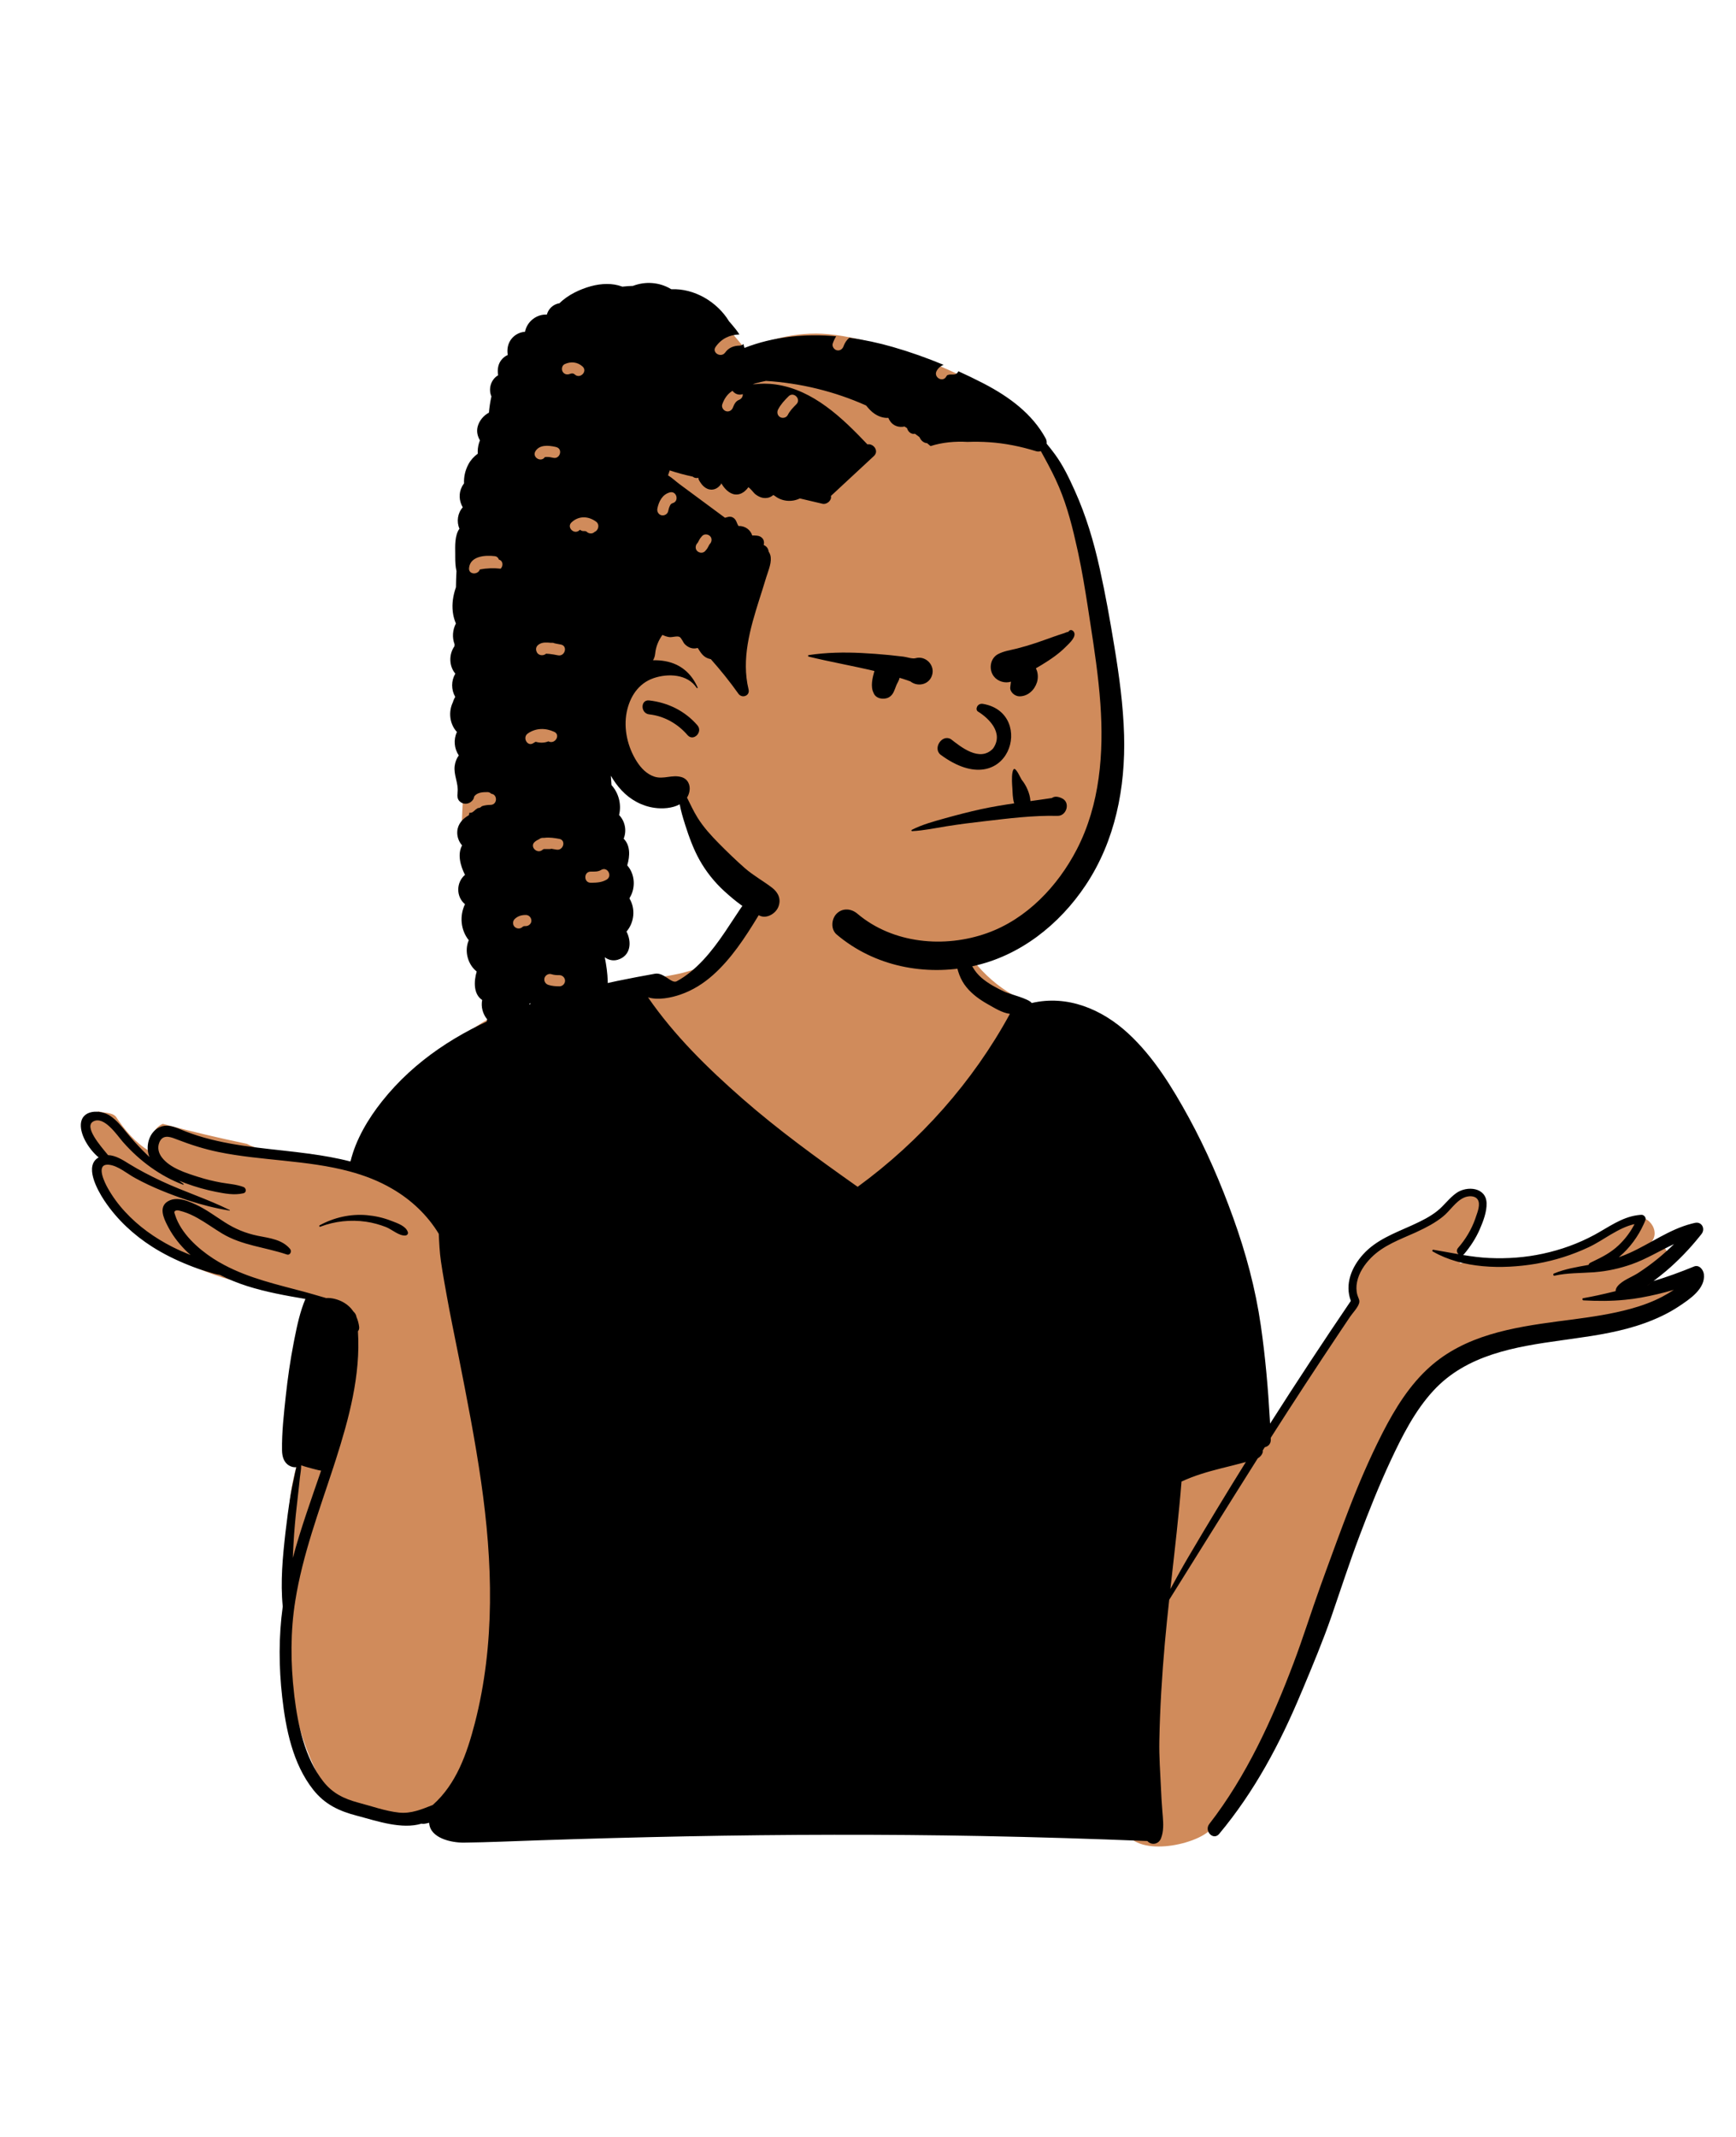 <svg width="39" height="48" viewBox="0 0 39 48" fill="none" xmlns="http://www.w3.org/2000/svg">
<path fill-rule="evenodd" clip-rule="evenodd" d="M36.424 28.88C36.744 28.713 37.057 28.531 37.365 28.342C37.583 28.212 37.39 27.885 37.168 28.003C37.054 28.064 36.941 28.125 36.827 28.185C36.916 28.108 36.999 28.023 37.074 27.932L37.069 27.927C37.356 27.67 36.987 27.185 36.661 27.396C36.373 27.605 36.083 27.817 35.753 27.955C35.069 28.245 34.315 28.293 33.58 28.301C33.312 28.281 33.055 28.328 32.794 28.38C32.897 27.969 33.152 27.66 33.288 27.262C33.388 26.861 32.809 26.588 32.605 26.974C32.554 27.068 32.506 27.164 32.459 27.26C32.016 27.664 31.276 27.628 30.829 28.061C30.574 28.287 30.45 28.594 30.4 28.902C30.367 29.111 30.419 29.321 30.293 29.506C29.681 30.37 28.716 31.737 28.226 32.688C27.879 30.427 26.952 27.631 25.995 25.564C25.678 24.903 25.316 24.257 24.84 23.697C24.894 23.51 24.704 23.178 24.583 23.28C24.211 22.825 23.552 22.707 23.023 22.481C22.309 22.176 21.716 21.54 21.424 20.818C21.05 19.444 20.128 19.269 18.85 19.33C17.627 19.328 16.722 19.852 16.455 21.097C15.913 22.043 14.632 21.886 13.711 22.137C13.036 22.291 12.381 22.529 11.758 22.832C11.066 22.175 8.585 24.933 8.36 25.643C8.493 25.669 8.625 25.7 8.755 25.738C8.872 25.771 8.823 25.947 8.705 25.919C8.559 25.884 8.412 25.86 8.264 25.843C8.26 25.857 8.256 25.871 8.253 25.885C8.236 25.884 8.22 25.883 8.203 25.881C8.24 25.901 8.275 25.923 8.31 25.952C8.393 26.021 8.285 26.154 8.196 26.099C8.113 26.037 8.003 26.047 7.903 26.026C7.897 26.232 7.163 26.001 7.048 25.933C6.541 25.869 6.02 25.938 5.546 25.693C4.916 25.56 4.281 25.413 3.658 25.244C3.493 25.309 3.338 25.539 3.469 25.708C3.543 25.785 3.448 25.91 3.356 25.855C3.044 25.672 2.804 25.386 2.6 25.078C2.504 24.981 2.333 25.002 2.204 24.962C2.187 24.993 2.177 25.027 2.177 25.063C1.63 25.153 2.02 25.751 2.295 25.937C2.149 26.032 2.144 26.218 2.157 26.374C2.126 26.429 2.115 26.498 2.142 26.56C2.245 26.797 2.468 26.997 2.637 27.189C2.824 27.401 2.99 27.615 3.218 27.787C4.084 28.448 5.13 28.817 6.203 28.962C6.584 29.02 7.132 29.11 7.368 29.432C7.31 29.815 7.204 30.181 7.107 30.554C6.972 31.049 6.982 31.568 6.98 32.072C6.961 32.057 6.925 32.06 6.919 32.089C6.888 32.298 6.865 32.512 6.738 32.688C6.626 33.015 6.552 33.364 6.51 33.707C6.344 35.335 6.304 37.011 6.68 38.614C6.825 39.208 7.061 39.773 7.383 40.294C7.479 40.449 7.633 40.494 7.772 40.464C8.235 40.705 8.819 40.782 9.319 40.721C11.022 40.238 10.429 41.4 12.817 41.044C16.939 40.519 21.105 41.551 25.219 40.945C25.32 41.728 26.646 41.503 27.107 41.172C28.488 40.145 29.174 36.893 29.867 35.243C30.344 33.942 31.142 31.639 32.187 30.766C32.5 30.521 32.879 30.392 33.258 30.288C34.672 29.923 36.092 29.578 37.509 29.224C37.749 29.165 37.706 28.755 37.449 28.781C37.108 28.816 36.766 28.848 36.424 28.88Z" fill="#D08B5B"/>
<path fill-rule="evenodd" clip-rule="evenodd" d="M4.939 28.636C4.843 28.624 4.749 28.59 4.656 28.563C4.514 28.521 4.374 28.473 4.237 28.417C3.953 28.304 3.678 28.169 3.42 28.005C3.003 27.739 2.635 27.398 2.358 26.988L2.339 26.96C2.18 26.718 1.888 26.182 2.216 25.998C2.004 25.822 1.805 25.505 1.816 25.26C1.832 24.914 2.256 24.918 2.476 25.065C2.619 25.161 2.727 25.296 2.835 25.428C2.955 25.576 3.082 25.716 3.215 25.851C3.25 25.886 3.286 25.921 3.322 25.956L3.358 25.99C3.353 25.977 3.348 25.963 3.343 25.949C3.27 25.721 3.357 25.423 3.586 25.319C3.725 25.255 3.87 25.294 4.005 25.348L4.026 25.357C4.208 25.432 4.393 25.499 4.582 25.552C5.355 25.771 6.162 25.807 6.955 25.916C7.26 25.958 7.571 26.011 7.874 26.09C7.99 25.598 8.274 25.126 8.582 24.738C10.057 22.882 12.489 22.269 14.714 21.872C14.917 21.836 15.085 22.105 15.203 22.041C15.427 21.921 15.623 21.75 15.796 21.566C16.165 21.171 16.426 20.706 16.733 20.266C16.885 20.049 17.234 20.244 17.093 20.477L17.024 20.591C16.74 21.058 16.425 21.539 16.018 21.901C15.802 22.093 15.561 22.245 15.286 22.34C15.078 22.412 14.786 22.472 14.558 22.403L14.531 22.363C14.54 22.376 14.549 22.39 14.558 22.403C15.153 23.265 15.899 23.994 16.685 24.683C17.479 25.377 18.335 25.999 19.196 26.608L19.268 26.658C20.671 25.634 21.857 24.299 22.688 22.773C22.514 22.752 22.341 22.64 22.192 22.557C22.013 22.456 21.844 22.336 21.713 22.176C21.427 21.827 21.464 21.377 21.412 20.953C21.409 20.927 21.444 20.92 21.46 20.933C21.615 21.062 21.669 21.274 21.734 21.456C21.806 21.657 21.886 21.822 22.05 21.963C22.202 22.095 22.388 22.192 22.569 22.278C22.662 22.322 23.124 22.436 23.177 22.53C23.976 22.342 24.754 22.666 25.346 23.213C25.918 23.741 26.337 24.428 26.708 25.105C27.103 25.829 27.427 26.583 27.706 27.358C27.989 28.144 28.206 28.948 28.325 29.776C28.426 30.474 28.488 31.183 28.528 31.889L28.533 31.977C29.124 31.049 29.729 30.131 30.347 29.221C30.207 28.846 30.362 28.462 30.626 28.172C30.917 27.852 31.321 27.703 31.707 27.529L31.757 27.506C31.943 27.421 32.129 27.328 32.289 27.201C32.444 27.078 32.558 26.909 32.72 26.796C32.957 26.631 33.386 26.666 33.397 27.026C33.403 27.223 33.318 27.44 33.241 27.618C33.153 27.818 33.034 28 32.893 28.167C32.887 28.175 32.88 28.181 32.872 28.186L32.867 28.19C33.062 28.222 33.258 28.248 33.458 28.257C33.861 28.276 34.269 28.246 34.664 28.16C35.069 28.073 35.46 27.932 35.824 27.735C36.135 27.566 36.423 27.348 36.776 27.297C36.808 27.292 36.841 27.289 36.875 27.287C36.931 27.284 36.988 27.35 36.965 27.406C36.953 27.437 36.941 27.467 36.926 27.498C36.804 27.767 36.617 28.028 36.383 28.226L36.365 28.241C36.448 28.212 36.529 28.18 36.609 28.144C37.078 27.933 37.504 27.613 38.007 27.485C38.03 27.479 38.054 27.473 38.078 27.468C38.234 27.434 38.316 27.604 38.225 27.719C38.21 27.738 38.195 27.757 38.18 27.775C37.956 28.054 37.708 28.312 37.435 28.545C37.341 28.624 37.245 28.701 37.147 28.775C37.105 28.806 37.064 28.837 37.022 28.867L37.001 28.881C37.05 28.847 37.099 28.811 37.147 28.775C37.455 28.682 37.758 28.571 38.055 28.449C38.173 28.4 38.265 28.52 38.278 28.618C38.319 28.947 37.954 29.186 37.716 29.344C37.477 29.503 37.215 29.624 36.946 29.721C36.429 29.908 35.886 29.993 35.344 30.069L35.081 30.106C34.039 30.251 32.95 30.426 32.202 31.237C31.783 31.692 31.5 32.256 31.24 32.812C30.981 33.367 30.754 33.937 30.538 34.51C30.314 35.103 30.119 35.707 29.912 36.306C29.721 36.856 29.494 37.399 29.269 37.937L29.233 38.021C28.756 39.164 28.185 40.239 27.389 41.193C27.258 41.351 27.046 41.127 27.167 40.971C27.999 39.898 28.578 38.631 29.056 37.368C29.274 36.793 29.456 36.204 29.665 35.626L29.789 35.283C29.956 34.825 30.123 34.368 30.298 33.914C30.519 33.339 30.762 32.772 31.041 32.222L31.07 32.165C31.343 31.635 31.666 31.113 32.112 30.712C32.913 29.99 33.98 29.817 35.012 29.679L35.337 29.637C35.773 29.579 36.21 29.515 36.634 29.398C36.879 29.331 37.118 29.245 37.343 29.127C37.432 29.08 37.52 29.028 37.604 28.972C37.363 29.043 37.118 29.101 36.87 29.146C36.748 29.168 36.627 29.185 36.507 29.196C36.198 29.227 35.891 29.226 35.574 29.209C35.547 29.208 35.538 29.165 35.567 29.16C35.788 29.121 36.009 29.072 36.229 29.018L36.295 29.002C36.296 28.966 36.31 28.927 36.34 28.89C36.45 28.756 36.658 28.688 36.802 28.594C36.954 28.495 37.1 28.389 37.24 28.275C37.367 28.171 37.49 28.06 37.608 27.945L37.643 27.91C37.632 27.922 37.62 27.934 37.608 27.945C37.289 28.092 36.987 28.281 36.655 28.398C36.39 28.491 36.113 28.553 35.833 28.575L35.816 28.577L35.798 28.578C35.506 28.599 35.212 28.59 34.925 28.654C34.893 28.661 34.883 28.618 34.911 28.605C35.163 28.501 35.424 28.46 35.688 28.412C35.694 28.391 35.708 28.372 35.733 28.361L35.801 28.328C36.002 28.232 36.19 28.134 36.357 27.977C36.505 27.838 36.628 27.676 36.72 27.496C36.35 27.578 36.026 27.858 35.69 28.015C35.324 28.187 34.936 28.311 34.538 28.381L34.493 28.389C33.749 28.513 32.854 28.497 32.187 28.11C32.166 28.097 32.181 28.069 32.203 28.072C32.392 28.103 32.58 28.14 32.767 28.172C32.73 28.139 32.714 28.079 32.756 28.031C32.924 27.838 33.057 27.618 33.142 27.377L33.158 27.329C33.197 27.218 33.264 27.044 33.196 26.943C33.132 26.847 32.98 26.86 32.889 26.901C32.7 26.986 32.575 27.199 32.416 27.327C32.242 27.467 32.045 27.571 31.843 27.664L31.801 27.684C31.452 27.841 31.078 27.973 30.804 28.25C30.656 28.399 30.529 28.586 30.487 28.795C30.467 28.89 30.467 28.989 30.493 29.084C30.513 29.158 30.556 29.204 30.531 29.279C30.5 29.377 30.387 29.493 30.328 29.58C30.261 29.68 30.193 29.781 30.126 29.881C29.992 30.082 29.858 30.284 29.724 30.485C29.457 30.888 29.193 31.294 28.93 31.7C28.845 31.832 28.76 31.965 28.675 32.097L28.548 32.296L28.481 32.401L28.367 32.581C28.371 32.598 28.37 32.615 28.365 32.631C28.346 32.686 28.309 32.724 28.264 32.752L28.256 32.757C27.588 33.813 26.93 34.876 26.267 35.934C26.231 36.258 26.198 36.581 26.169 36.904C26.104 37.636 26.059 38.37 26.045 39.105C26.038 39.461 26.066 39.819 26.082 40.174C26.089 40.344 26.099 40.513 26.113 40.683L26.123 40.803C26.136 40.968 26.143 41.132 26.084 41.289C26.032 41.427 25.871 41.458 25.776 41.353C24.539 41.303 23.301 41.265 22.063 41.241C19.847 41.199 17.629 41.205 15.413 41.248C14.3 41.27 13.186 41.3 12.073 41.338C11.524 41.356 10.976 41.382 10.427 41.389C10.132 41.393 9.666 41.286 9.642 40.953L9.642 40.943C9.605 40.953 9.567 40.961 9.528 40.967C9.51 40.969 9.493 40.969 9.478 40.965L9.47 40.963C9.03 41.097 8.472 40.906 8.054 40.794L8.019 40.785C7.619 40.681 7.298 40.532 7.036 40.2C6.578 39.62 6.421 38.841 6.34 38.123C6.263 37.447 6.259 36.759 6.352 36.085C6.297 35.535 6.351 34.968 6.413 34.422C6.444 34.152 6.48 33.882 6.523 33.613C6.547 33.463 6.579 33.315 6.611 33.167C6.624 33.107 6.634 33.044 6.651 32.982L6.658 32.956C6.608 32.962 6.553 32.952 6.5 32.922C6.375 32.853 6.338 32.713 6.336 32.579C6.329 32.175 6.377 31.76 6.42 31.358C6.463 30.958 6.521 30.555 6.598 30.159L6.618 30.057C6.677 29.761 6.743 29.456 6.861 29.177C6.419 29.102 5.979 29.023 5.55 28.887C5.341 28.82 5.135 28.737 4.939 28.636ZM27.989 32.839C27.982 32.841 27.976 32.843 27.969 32.845C27.793 32.894 27.614 32.936 27.436 32.981C27.129 33.059 26.829 33.145 26.543 33.279C26.483 34.035 26.394 34.789 26.31 35.542L26.293 35.693C26.423 35.453 26.555 35.214 26.694 34.978C27.116 34.26 27.548 33.547 27.989 32.839ZM6.766 32.914C6.767 33.004 6.748 33.097 6.738 33.184C6.722 33.324 6.709 33.465 6.692 33.605C6.658 33.887 6.629 34.169 6.608 34.452C6.595 34.633 6.586 34.814 6.578 34.995C6.756 34.332 6.991 33.683 7.214 33.033C7.177 33.029 7.139 33.02 7.099 33.009L7.033 32.992C6.994 32.981 6.867 32.95 6.766 32.914ZM28.548 32.296L28.549 32.326C28.554 32.432 28.491 32.491 28.414 32.507C28.459 32.436 28.503 32.366 28.548 32.296ZM8.242 27.295C8.428 27.312 8.611 27.352 8.786 27.421L8.803 27.427C8.932 27.477 9.121 27.54 9.163 27.678C9.175 27.717 9.143 27.749 9.107 27.752C8.966 27.764 8.801 27.613 8.671 27.562C8.527 27.506 8.375 27.464 8.222 27.442C7.877 27.392 7.518 27.43 7.194 27.555C7.175 27.563 7.163 27.532 7.18 27.523C7.507 27.346 7.87 27.263 8.242 27.295ZM4.282 28.191C4.26 28.172 4.239 28.152 4.217 28.132C4.05 27.973 3.901 27.788 3.791 27.584L3.762 27.529C3.672 27.355 3.562 27.108 3.773 26.983C3.899 26.908 4.05 26.927 4.191 26.972C4.2 26.975 4.209 26.978 4.218 26.981C4.28 27.003 4.341 27.03 4.395 27.055C4.628 27.162 4.835 27.318 5.051 27.456C5.285 27.605 5.516 27.701 5.786 27.757L5.811 27.762C6.065 27.812 6.34 27.844 6.516 28.053C6.561 28.105 6.52 28.204 6.443 28.178C5.955 28.013 5.437 27.977 4.988 27.706C4.802 27.594 4.627 27.465 4.437 27.359C4.336 27.303 4.232 27.253 4.121 27.219L4.06 27.202C4.025 27.191 3.982 27.181 3.954 27.191C3.9 27.21 3.917 27.239 3.934 27.29L3.935 27.295C4.067 27.703 4.443 28.044 4.791 28.27C4.871 28.322 4.952 28.369 5.036 28.413C5.599 28.714 6.23 28.854 6.849 29.02C6.849 29.02 7.207 29.12 7.326 29.157C7.458 29.146 7.608 29.193 7.708 29.249C7.805 29.303 7.883 29.375 7.941 29.461C7.941 29.461 7.998 29.508 8.008 29.581C8.038 29.649 8.058 29.723 8.068 29.799C8.074 29.844 8.063 29.878 8.041 29.903C8.105 30.886 7.84 31.863 7.541 32.797L7.511 32.889L7.492 32.948C7.169 33.938 6.799 34.921 6.634 35.954C6.523 36.644 6.527 37.358 6.608 38.05L6.613 38.098C6.693 38.753 6.847 39.488 7.263 40.016C7.476 40.285 7.728 40.404 8.049 40.491L8.067 40.496C8.358 40.572 8.658 40.681 8.959 40.714C9.237 40.744 9.471 40.641 9.721 40.544L9.722 40.543C10.25 40.076 10.489 39.395 10.667 38.708C11.126 36.93 11.069 35.085 10.808 33.281C10.672 32.338 10.488 31.404 10.304 30.47C10.212 30.003 10.113 29.537 10.03 29.069L9.981 28.793C9.954 28.64 9.928 28.487 9.906 28.333C9.876 28.126 9.867 27.922 9.857 27.714C9.604 27.295 9.237 26.949 8.811 26.702C8.507 26.524 8.184 26.401 7.852 26.312C6.9 26.055 5.863 26.074 4.906 25.876C4.585 25.81 4.28 25.712 3.975 25.594L3.933 25.578C3.793 25.523 3.65 25.493 3.581 25.658C3.531 25.776 3.561 25.898 3.635 25.996C3.817 26.238 4.182 26.35 4.458 26.437C4.623 26.49 4.792 26.531 4.963 26.562C5.134 26.593 5.305 26.601 5.469 26.662C5.533 26.685 5.545 26.785 5.469 26.803C5.262 26.852 5.053 26.81 4.846 26.77C4.619 26.725 4.396 26.661 4.178 26.581C4.138 26.566 4.097 26.55 4.055 26.534L4.023 26.521C4.056 26.545 4.088 26.569 4.122 26.592C4.13 26.598 4.125 26.615 4.114 26.611C3.603 26.42 3.138 26.076 2.778 25.669L2.76 25.649C2.633 25.504 2.345 25.064 2.101 25.187C1.872 25.301 2.262 25.744 2.41 25.925L2.427 25.946C2.596 25.951 2.759 26.055 2.895 26.14C3.132 26.287 3.38 26.413 3.632 26.532C4.134 26.767 4.666 26.934 5.162 27.181C5.169 27.185 5.164 27.193 5.157 27.192C4.842 27.142 4.529 27.061 4.224 26.962L4.21 26.957L4.197 26.953C4.006 26.89 3.818 26.82 3.633 26.744C3.427 26.66 3.227 26.566 3.032 26.459C2.855 26.363 2.659 26.189 2.454 26.163C2.432 26.16 2.413 26.16 2.396 26.162C2.161 26.181 2.355 26.571 2.421 26.687C2.529 26.879 2.658 27.055 2.807 27.216C3.108 27.544 3.473 27.804 3.869 28.006C4.004 28.074 4.142 28.135 4.282 28.191Z" fill="black"/>
<path fill-rule="evenodd" clip-rule="evenodd" d="M16.454 7.493L16.724 7.815C16.574 7.92 16.433 8.026 16.301 8.133L16.301 8.133C16.915 7.731 17.595 7.493 18.331 7.493C19.746 7.493 22.622 8.712 23.272 9.592C23.595 10.028 24.194 11.368 24.505 12.824C24.755 13.995 25.127 17.301 24.755 18.543C24.279 20.133 22.715 21.603 21.101 21.603C19.488 21.603 16.983 20.435 15.2 17.876C15.118 17.759 14.182 17.623 13.514 17.184L13.69 19.121L13.823 20.247L13.793 20.327C13.315 21.624 12.936 22.301 12.656 22.357C12.371 22.414 11.789 21.945 10.912 20.95L10.8 20.478C10.515 19.275 10.373 18.629 10.373 18.541L10.373 18.524C10.377 18.321 10.447 17.168 10.449 16.858L10.449 12.21C11.392 9.065 12.293 7.493 13.15 7.493H16.454Z" fill="#D08B5B"/>
<path fill-rule="evenodd" clip-rule="evenodd" d="M14.219 6.422C14.496 6.315 14.817 6.335 15.081 6.497C15.598 6.475 16.112 6.778 16.381 7.221C16.387 7.227 16.393 7.233 16.398 7.239L16.455 7.306C16.509 7.37 16.566 7.44 16.611 7.513C16.39 7.518 16.206 7.608 16.077 7.791C15.985 7.921 16.195 8.045 16.289 7.922L16.293 7.917C16.37 7.808 16.487 7.765 16.616 7.763C16.654 7.762 16.682 7.748 16.702 7.727C16.71 7.756 16.717 7.785 16.724 7.815C17.378 7.56 18.083 7.492 18.785 7.553C18.754 7.603 18.729 7.656 18.709 7.713C18.686 7.776 18.734 7.85 18.796 7.867C18.863 7.885 18.923 7.846 18.948 7.785L18.95 7.779C18.977 7.702 19.021 7.637 19.08 7.586C19.411 7.631 19.739 7.702 20.059 7.794C20.444 7.905 20.825 8.04 21.198 8.195C21.135 8.22 21.08 8.262 21.042 8.332C20.966 8.472 21.175 8.597 21.255 8.463L21.258 8.458C21.266 8.444 21.273 8.435 21.278 8.43L21.279 8.429L21.291 8.424L21.311 8.418L21.319 8.416C21.326 8.414 21.329 8.414 21.347 8.413C21.371 8.412 21.395 8.412 21.42 8.412C21.477 8.412 21.514 8.38 21.53 8.339C21.714 8.422 21.896 8.51 22.074 8.602L22.117 8.624C22.667 8.912 23.189 9.291 23.492 9.849C23.512 9.886 23.518 9.927 23.513 9.966C23.578 10.043 23.64 10.123 23.7 10.205C23.883 10.454 24.017 10.737 24.144 11.018C24.399 11.583 24.571 12.163 24.705 12.768C24.835 13.351 24.939 13.941 25.036 14.53C25.144 15.184 25.234 15.845 25.253 16.509C25.286 17.693 25.055 18.884 24.392 19.88C23.8 20.77 22.909 21.476 21.853 21.702C20.779 21.931 19.642 21.707 18.795 20.99C18.659 20.874 18.677 20.641 18.795 20.523C18.928 20.389 19.125 20.407 19.261 20.523C20.058 21.198 21.219 21.303 22.18 20.958C23.068 20.64 23.764 19.904 24.191 19.079C24.712 18.072 24.8 16.915 24.72 15.801C24.676 15.189 24.585 14.582 24.491 13.977L24.435 13.612C24.373 13.217 24.308 12.822 24.224 12.431L24.204 12.34C24.101 11.869 23.98 11.385 23.792 10.942C23.694 10.709 23.576 10.485 23.455 10.264C23.432 10.221 23.408 10.177 23.383 10.133C23.35 10.145 23.312 10.147 23.273 10.134C22.931 10.028 22.581 9.957 22.224 9.933C22.061 9.922 21.898 9.92 21.735 9.926C21.457 9.91 21.171 9.935 20.905 10.02C20.879 9.998 20.853 9.976 20.827 9.954C20.82 9.954 20.812 9.953 20.805 9.952C20.738 9.938 20.69 9.89 20.661 9.829C20.66 9.826 20.659 9.823 20.657 9.819C20.623 9.793 20.589 9.768 20.555 9.743C20.47 9.764 20.397 9.694 20.377 9.617C20.358 9.605 20.339 9.592 20.32 9.58C20.305 9.584 20.29 9.587 20.276 9.588C20.214 9.592 20.154 9.583 20.099 9.553C20.03 9.515 19.985 9.455 19.956 9.386C19.85 9.393 19.744 9.358 19.65 9.296C19.573 9.246 19.515 9.177 19.457 9.108C18.749 8.791 17.979 8.604 17.207 8.556C17.131 8.571 17.055 8.588 16.981 8.609C16.963 8.613 16.938 8.623 16.909 8.634C17.081 8.613 17.256 8.611 17.432 8.637C18.271 8.758 18.924 9.388 19.487 9.982C19.62 9.955 19.756 10.129 19.632 10.244L18.667 11.14C18.69 11.24 18.576 11.339 18.475 11.315C18.307 11.274 18.138 11.235 17.969 11.196C17.793 11.282 17.572 11.267 17.412 11.143C17.404 11.137 17.388 11.128 17.374 11.119C17.361 11.13 17.343 11.141 17.336 11.146C17.279 11.183 17.21 11.194 17.144 11.184C17.076 11.173 17.014 11.138 16.961 11.095C16.927 11.067 16.848 10.952 16.804 10.944L16.8 10.944C16.829 10.944 16.735 11.032 16.71 11.05C16.651 11.092 16.586 11.114 16.513 11.106C16.385 11.092 16.275 10.975 16.212 10.868L16.207 10.859L16.206 10.854L16.204 10.86C16.204 10.861 16.203 10.862 16.203 10.863C16.193 10.888 16.164 10.917 16.144 10.935C16.087 10.985 16.017 11.008 15.941 10.994C15.877 10.983 15.824 10.945 15.781 10.898L15.774 10.89C15.761 10.876 15.677 10.763 15.691 10.736L15.692 10.734L15.688 10.733C15.637 10.745 15.594 10.733 15.562 10.706C15.387 10.668 15.214 10.623 15.046 10.566C15.033 10.603 15.021 10.64 15.008 10.677C15.1 10.734 15.184 10.814 15.262 10.872C15.409 10.981 15.557 11.09 15.704 11.199L16.287 11.63L16.354 11.612C16.439 11.589 16.512 11.639 16.543 11.715L16.546 11.722C16.558 11.755 16.573 11.786 16.59 11.815C16.736 11.809 16.86 11.899 16.899 12.028C16.935 12.027 16.972 12.028 17.009 12.032C17.111 12.044 17.179 12.119 17.161 12.223L17.159 12.23L17.157 12.242C17.216 12.267 17.259 12.316 17.268 12.389C17.284 12.413 17.297 12.439 17.305 12.468C17.348 12.617 17.265 12.803 17.221 12.946L17.217 12.957C17.189 13.052 17.16 13.146 17.13 13.239L17.056 13.472C16.851 14.121 16.652 14.806 16.817 15.486C16.853 15.63 16.669 15.695 16.589 15.583C16.396 15.31 16.188 15.053 15.969 14.806L15.958 14.804C15.805 14.773 15.745 14.665 15.675 14.554C15.633 14.566 15.589 14.569 15.546 14.561C15.483 14.549 15.427 14.513 15.383 14.468C15.346 14.43 15.311 14.332 15.267 14.307C15.212 14.277 15.101 14.32 15.035 14.31C14.981 14.303 14.931 14.284 14.882 14.261C14.793 14.383 14.734 14.527 14.719 14.681C14.713 14.74 14.696 14.79 14.671 14.831C14.764 14.828 14.857 14.835 14.949 14.852C15.29 14.915 15.535 15.126 15.672 15.441C15.678 15.454 15.661 15.466 15.652 15.453C15.448 15.138 15.005 15.122 14.682 15.233C14.34 15.351 14.148 15.653 14.079 15.997C14.005 16.375 14.101 16.783 14.306 17.105C14.401 17.254 14.531 17.391 14.704 17.446C14.909 17.511 15.099 17.394 15.309 17.455C15.452 17.496 15.515 17.634 15.489 17.773C15.479 17.828 15.46 17.875 15.434 17.916C15.51 18.067 15.58 18.221 15.669 18.364C15.806 18.583 15.972 18.765 16.153 18.948C16.34 19.137 16.531 19.322 16.731 19.498C16.923 19.666 17.143 19.785 17.344 19.939C17.485 20.047 17.555 20.199 17.485 20.372C17.428 20.516 17.234 20.638 17.078 20.573C16.777 20.449 16.515 20.238 16.276 20.021C16.054 19.819 15.861 19.578 15.715 19.316C15.577 19.07 15.476 18.789 15.39 18.519L15.38 18.486C15.339 18.357 15.297 18.213 15.27 18.067C15.105 18.157 14.882 18.171 14.706 18.146C14.421 18.107 14.161 17.963 13.965 17.754C13.874 17.657 13.793 17.545 13.723 17.425C13.729 17.498 13.733 17.569 13.737 17.634C13.9 17.813 13.966 18.071 13.908 18.307C14.044 18.448 14.083 18.659 14.011 18.839C14.161 18.987 14.155 19.224 14.091 19.438C14.267 19.636 14.284 19.944 14.146 20.167L14.142 20.183C14.281 20.417 14.25 20.718 14.075 20.925C14.194 21.156 14.176 21.468 13.878 21.558C13.77 21.59 13.665 21.562 13.586 21.501C13.658 21.86 13.69 22.223 13.594 22.583C13.556 22.726 13.417 22.83 13.27 22.83C13.148 22.83 13.059 22.768 12.997 22.678C13.005 22.858 12.994 23.04 12.955 23.223C12.932 23.334 12.83 23.42 12.721 23.447C12.76 23.491 12.776 23.555 12.738 23.622C12.579 23.904 12.194 23.787 12.168 23.516C12.059 23.435 12.009 23.302 11.988 23.157C11.957 22.947 11.946 22.74 11.912 22.532L11.899 22.544L11.892 22.55L11.889 22.565C11.87 22.668 11.812 22.74 11.737 22.783C11.753 22.962 11.723 23.144 11.61 23.28C11.534 23.371 11.405 23.407 11.295 23.387C11.288 23.387 11.281 23.387 11.274 23.386C11.024 23.353 10.88 23.116 10.945 22.898C10.845 22.774 10.802 22.617 10.832 22.462C10.637 22.333 10.642 22.049 10.709 21.822C10.505 21.66 10.428 21.358 10.531 21.119C10.347 20.89 10.321 20.571 10.446 20.31C10.244 20.143 10.245 19.822 10.446 19.651C10.339 19.439 10.274 19.184 10.381 18.989C10.306 18.906 10.264 18.787 10.273 18.672C10.286 18.504 10.397 18.387 10.535 18.31L10.545 18.257C10.577 18.261 10.612 18.252 10.642 18.223C10.672 18.194 10.703 18.17 10.735 18.151C10.772 18.151 10.803 18.134 10.825 18.109C10.885 18.089 10.95 18.08 11.022 18.079C11.177 18.077 11.182 17.845 11.038 17.83C11.015 17.807 10.984 17.792 10.95 17.792L10.923 17.793C10.861 17.793 10.798 17.797 10.74 17.822C10.703 17.838 10.674 17.862 10.652 17.892C10.648 17.937 10.624 17.982 10.571 18.018C10.51 18.061 10.427 18.066 10.362 18.027C10.271 17.973 10.27 17.889 10.28 17.797C10.303 17.596 10.188 17.407 10.215 17.202C10.228 17.111 10.258 17.033 10.307 16.969C10.203 16.814 10.185 16.613 10.265 16.442C10.098 16.262 10.07 15.986 10.176 15.77C10.177 15.765 10.178 15.759 10.18 15.754C10.192 15.717 10.209 15.684 10.227 15.653C10.134 15.491 10.134 15.292 10.229 15.131C10.086 14.964 10.081 14.697 10.209 14.517C10.209 14.502 10.211 14.487 10.212 14.472C10.154 14.319 10.168 14.146 10.242 14.005C10.216 13.943 10.195 13.877 10.182 13.807C10.149 13.626 10.166 13.45 10.216 13.274C10.224 13.246 10.233 13.218 10.243 13.19C10.244 13.069 10.249 12.949 10.255 12.828C10.231 12.727 10.227 12.615 10.227 12.511L10.227 12.444C10.225 12.272 10.213 12.022 10.322 11.876C10.252 11.719 10.281 11.521 10.396 11.396C10.315 11.256 10.298 11.084 10.38 10.928C10.393 10.903 10.408 10.88 10.425 10.858C10.418 10.715 10.448 10.569 10.524 10.427C10.573 10.335 10.646 10.255 10.733 10.191C10.732 10.173 10.731 10.154 10.732 10.135C10.733 10.052 10.751 9.969 10.782 9.891C10.727 9.797 10.701 9.69 10.733 9.575C10.77 9.445 10.865 9.332 10.984 9.269C10.994 9.146 11.013 9.024 11.04 8.904C10.967 8.741 11.025 8.525 11.191 8.429C11.169 8.299 11.188 8.163 11.283 8.062C11.319 8.023 11.361 7.994 11.407 7.974C11.385 7.843 11.409 7.707 11.5 7.6C11.574 7.513 11.683 7.46 11.795 7.452C11.838 7.224 12.055 7.053 12.285 7.067C12.313 6.966 12.382 6.879 12.488 6.834C12.515 6.823 12.543 6.815 12.57 6.811C12.757 6.623 13.034 6.495 13.275 6.429C13.516 6.364 13.76 6.358 13.967 6.434L13.982 6.439L13.999 6.437C14.072 6.429 14.145 6.424 14.219 6.422ZM12.386 21.882C12.322 21.862 12.25 21.906 12.232 21.969C12.214 22.037 12.255 22.103 12.32 22.123C12.4 22.149 12.485 22.155 12.569 22.155C12.636 22.155 12.694 22.097 12.694 22.03C12.694 21.962 12.636 21.904 12.569 21.904C12.501 21.904 12.45 21.902 12.386 21.882ZM11.813 20.552C11.717 20.552 11.634 20.575 11.563 20.643C11.515 20.688 11.514 20.775 11.563 20.82C11.612 20.865 11.684 20.868 11.734 20.825L11.744 20.816C11.745 20.815 11.746 20.814 11.747 20.813C11.751 20.811 11.755 20.808 11.759 20.806L11.751 20.811C11.745 20.815 11.759 20.808 11.767 20.805L11.77 20.804L11.771 20.803L11.777 20.803C11.789 20.802 11.801 20.802 11.813 20.802C11.879 20.802 11.941 20.745 11.938 20.677C11.935 20.609 11.883 20.552 11.813 20.552ZM13.63 19.757C13.765 19.674 13.645 19.461 13.509 19.538L13.504 19.541C13.435 19.584 13.349 19.578 13.27 19.578C13.11 19.578 13.109 19.828 13.27 19.828L13.297 19.828C13.412 19.827 13.529 19.819 13.63 19.757ZM12.566 18.843C12.464 18.824 12.349 18.806 12.242 18.818L12.224 18.82H12.191C12.162 18.82 12.134 18.832 12.112 18.85C12.077 18.865 12.043 18.885 12.013 18.911C11.891 19.017 12.068 19.194 12.189 19.088C12.196 19.082 12.204 19.078 12.213 19.074L12.219 19.071H12.353C12.365 19.071 12.377 19.068 12.388 19.065C12.432 19.071 12.472 19.079 12.499 19.084C12.657 19.114 12.724 18.873 12.566 18.843ZM12.452 16.439C12.256 16.348 12.039 16.349 11.858 16.475C11.729 16.565 11.849 16.779 11.979 16.694L11.984 16.691C12 16.68 12.017 16.67 12.034 16.662C12.126 16.688 12.218 16.69 12.307 16.657L12.319 16.652L12.326 16.655C12.471 16.723 12.598 16.507 12.452 16.439ZM14.584 16.046C14.386 16.024 14.385 15.711 14.584 15.733C15.005 15.781 15.387 15.968 15.667 16.291C15.797 16.44 15.583 16.66 15.45 16.517L15.446 16.512C15.224 16.256 14.924 16.084 14.584 16.046ZM12.368 14.438C12.324 14.433 12.28 14.431 12.237 14.433C12.133 14.438 12.007 14.507 12.053 14.633C12.089 14.733 12.209 14.737 12.268 14.683C12.292 14.684 12.317 14.686 12.341 14.688C12.407 14.695 12.471 14.707 12.536 14.72C12.693 14.751 12.76 14.51 12.602 14.478L12.532 14.465C12.509 14.46 12.485 14.455 12.461 14.451C12.447 14.444 12.431 14.439 12.415 14.438L12.407 14.438H12.368ZM11.127 12.495L11.112 12.492C10.901 12.466 10.562 12.49 10.537 12.76C10.523 12.909 10.738 12.918 10.78 12.791C10.936 12.762 11.093 12.757 11.248 12.774C11.307 12.714 11.307 12.598 11.209 12.57C11.195 12.532 11.166 12.5 11.127 12.495ZM15.949 12.04C15.9 11.995 15.821 11.989 15.773 12.04C15.745 12.069 15.722 12.101 15.704 12.137L15.691 12.161C15.689 12.165 15.687 12.169 15.685 12.173C15.681 12.181 15.676 12.188 15.672 12.195L15.669 12.198C15.668 12.199 15.666 12.2 15.665 12.202C15.62 12.25 15.614 12.333 15.665 12.379C15.713 12.424 15.793 12.43 15.841 12.379C15.869 12.35 15.892 12.318 15.91 12.282L15.922 12.258C15.925 12.254 15.927 12.25 15.929 12.246C15.933 12.238 15.938 12.231 15.942 12.224L15.947 12.219C15.948 12.219 15.948 12.218 15.949 12.217C15.994 12.169 16 12.086 15.949 12.04ZM13.387 11.714C13.211 11.589 13.002 11.583 12.84 11.733C12.723 11.842 12.895 12.016 13.013 11.914L13.017 11.91C13.021 11.906 13.025 11.903 13.03 11.899C13.051 11.918 13.078 11.929 13.108 11.929C13.116 11.929 13.124 11.929 13.132 11.929L13.144 11.93L13.151 11.93L13.152 11.93L13.157 11.933C13.168 11.937 13.182 11.944 13.162 11.932C13.167 11.934 13.171 11.937 13.175 11.94L13.182 11.946C13.229 11.991 13.311 11.997 13.357 11.948C13.44 11.919 13.484 11.782 13.387 11.714ZM15.108 11.303L15.112 11.302C15.266 11.258 15.2 11.016 15.045 11.061C14.88 11.108 14.802 11.261 14.769 11.419C14.755 11.485 14.788 11.554 14.856 11.573C14.918 11.59 14.996 11.552 15.01 11.485C15.02 11.439 15.031 11.399 15.049 11.362L15.06 11.341C15.065 11.332 15.066 11.33 15.083 11.315C15.086 11.312 15.099 11.306 15.108 11.303ZM12.494 10.042L12.47 10.036C12.319 10.003 12.12 9.986 12.029 10.135C11.946 10.271 12.155 10.396 12.241 10.267C12.242 10.267 12.244 10.267 12.246 10.267L12.248 10.267L12.287 10.264C12.335 10.264 12.381 10.272 12.428 10.283C12.584 10.32 12.651 10.079 12.494 10.042ZM17.892 9.079C18.006 8.965 17.829 8.787 17.715 8.902C17.625 8.992 17.539 9.083 17.48 9.198C17.449 9.258 17.464 9.333 17.525 9.369C17.581 9.402 17.665 9.384 17.696 9.324C17.747 9.225 17.811 9.161 17.892 9.079ZM16.456 8.779C16.343 8.846 16.27 8.956 16.226 9.083C16.204 9.147 16.251 9.22 16.313 9.237C16.38 9.256 16.441 9.216 16.465 9.156L16.467 9.15C16.479 9.116 16.498 9.076 16.521 9.045C16.541 9.019 16.572 8.993 16.596 8.985C16.652 8.964 16.692 8.913 16.687 8.853C16.594 8.885 16.508 8.847 16.456 8.779ZM13.089 8.234C12.975 8.129 12.823 8.115 12.686 8.179C12.624 8.207 12.609 8.296 12.641 8.35C12.678 8.413 12.75 8.424 12.812 8.395C12.796 8.402 12.824 8.393 12.837 8.389C12.838 8.39 12.859 8.389 12.866 8.389L12.875 8.39C12.875 8.39 12.873 8.39 12.868 8.389C12.874 8.391 12.88 8.392 12.886 8.394L12.893 8.397C12.89 8.396 12.907 8.407 12.911 8.411L12.912 8.411C13.03 8.521 13.207 8.344 13.089 8.234Z" fill="black"/>
<path fill-rule="evenodd" clip-rule="evenodd" d="M22.771 17.281C22.818 17.22 22.93 17.484 22.953 17.516L22.954 17.517C23.055 17.639 23.137 17.825 23.148 17.98C23.149 17.985 23.149 17.99 23.149 17.994C23.309 17.972 23.47 17.95 23.631 17.925C23.693 17.878 23.78 17.893 23.864 17.935C24.052 18.03 23.96 18.331 23.758 18.326C23.211 18.313 22.653 18.384 22.111 18.447C21.832 18.479 21.553 18.514 21.276 18.558C21.017 18.599 20.752 18.657 20.489 18.669C20.475 18.669 20.469 18.648 20.482 18.641C20.713 18.522 20.978 18.451 21.227 18.381C21.497 18.306 21.77 18.235 22.044 18.175C22.29 18.122 22.537 18.081 22.785 18.045C22.783 18.041 22.781 18.036 22.78 18.03C22.748 17.925 22.749 17.804 22.742 17.693L22.738 17.634C22.732 17.532 22.726 17.34 22.771 17.281ZM21.966 15.98C22.202 16.124 22.562 16.459 22.308 16.815C22.009 17.129 21.578 16.769 21.366 16.606C21.169 16.48 20.948 16.805 21.13 16.952C22.665 18.088 23.287 16.017 22.085 15.811C21.953 15.788 21.904 15.935 21.966 15.98ZM18.166 14.715C18.559 14.655 18.962 14.648 19.359 14.668C19.566 14.678 19.772 14.694 19.978 14.714C20.086 14.725 20.193 14.737 20.3 14.75C20.377 14.76 20.496 14.804 20.569 14.784C20.792 14.723 21.004 14.934 20.942 15.157C20.881 15.379 20.62 15.438 20.451 15.305C20.372 15.276 20.291 15.25 20.21 15.225C20.204 15.25 20.195 15.275 20.183 15.3C20.168 15.327 20.154 15.354 20.141 15.382C20.144 15.378 20.122 15.43 20.122 15.431L20.105 15.476C20.075 15.554 20.041 15.628 19.959 15.668C19.846 15.724 19.67 15.693 19.624 15.561C19.553 15.422 19.6 15.227 19.641 15.083L19.644 15.072C19.153 14.955 18.654 14.868 18.166 14.749C18.15 14.745 18.148 14.718 18.166 14.715ZM24.003 14.191C24.029 14.14 24.086 14.14 24.121 14.188C24.197 14.294 24.026 14.447 23.954 14.518L23.947 14.525C23.786 14.689 23.59 14.82 23.395 14.939C23.355 14.964 23.313 14.988 23.272 15.011C23.279 15.027 23.286 15.043 23.292 15.059C23.322 15.142 23.322 15.242 23.296 15.326C23.24 15.501 23.093 15.641 22.902 15.641C22.802 15.641 22.683 15.546 22.696 15.435C22.701 15.395 22.705 15.353 22.711 15.311C22.577 15.356 22.412 15.304 22.327 15.193C22.208 15.039 22.241 14.787 22.423 14.692C22.556 14.622 22.704 14.604 22.848 14.567C22.992 14.53 23.135 14.488 23.275 14.441C23.414 14.394 23.552 14.344 23.689 14.295C23.758 14.271 23.825 14.248 23.894 14.227C23.925 14.218 23.97 14.194 24.003 14.191Z" fill="black"/>
</svg>
